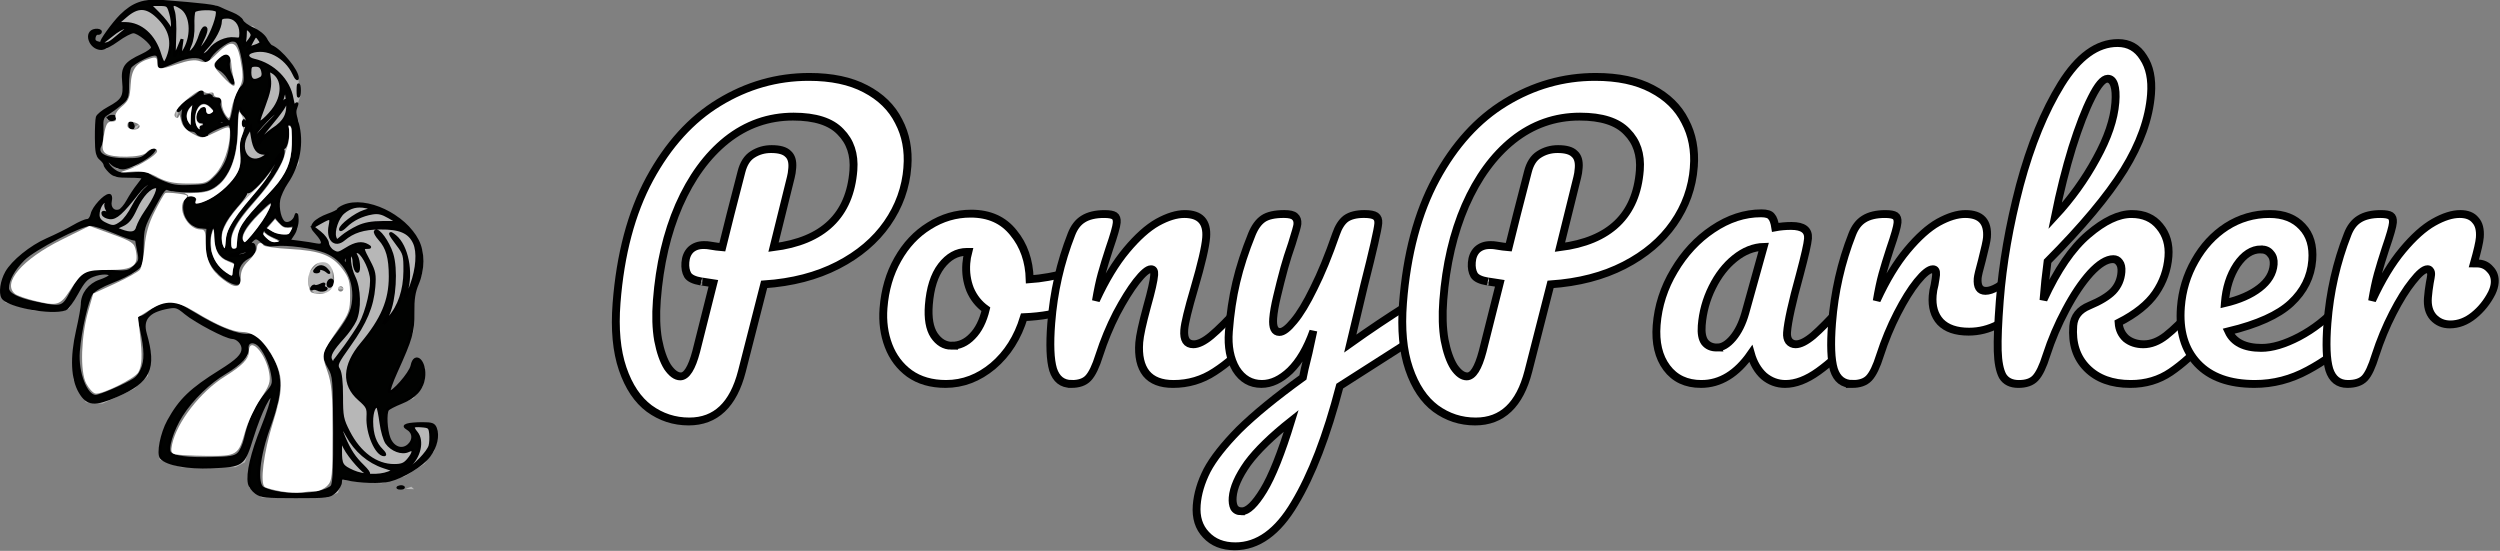 <?xml version="1.0" encoding="UTF-8" standalone="no"?>
<svg
   xmlns:dc="http://purl.org/dc/elements/1.1/"
   xmlns:cc="http://creativecommons.org/ns#"
   xmlns:rdf="http://www.w3.org/1999/02/22-rdf-syntax-ns#"
   xmlns:svg="http://www.w3.org/2000/svg"
   xmlns="http://www.w3.org/2000/svg"
   xmlns:sodipodi="http://sodipodi.sourceforge.net/DTD/sodipodi-0.dtd"
   xmlns:inkscape="http://www.inkscape.org/namespaces/inkscape"
   width="124.123mm"
   height="27.351mm"
   viewBox="0 0 124.123 27.351"
   version="1.1"
   id="svg8"
   inkscape:version="1.0.1 (1.0.1+r73)"
   sodipodi:docname="logo.svg">
  <rect x="0" y="0" width="124.123" height="27.351" fill="#808080" stroke="none"/>
  <defs
     id="defs2" />
  <sodipodi:namedview
     id="base"
     pagecolor="#ffffff"
     bordercolor="#666666"
     borderopacity="1.0"
     inkscape:pageopacity="0.0"
     inkscape:pageshadow="2"
     inkscape:zoom="5.6"
     inkscape:cx="63.512661"
     inkscape:cy="69.515687"
     inkscape:document-units="mm"
     inkscape:current-layer="layer1"
     inkscape:document-rotation="0"
     showgrid="false"
     inkscape:window-width="1920"
     inkscape:window-height="1030"
     inkscape:window-x="0"
     inkscape:window-y="0"
     inkscape:window-maximized="1"
     inkscape:showpageshadow="false"
     fit-margin-top="0"
     fit-margin-left="0"
     fit-margin-right="0"
     fit-margin-bottom="0" />
  <g
     inkscape:label="Layer 1"
     inkscape:groupmode="layer"
     id="layer1"
     transform="translate(-11.455,-55.116)">
    <g
       aria-label="PonyParker"
       id="text844-3-6"
       style="font-size:27.644px;line-height:120%;font-family:Pacifico;-inkscape-font-specification:Pacifico;letter-spacing:0px;word-spacing:0px;writing-mode:lr-tb;fill:#ffffff;fill-opacity:1;stroke:#000000;stroke-width:0.602;stroke-linecap:butt;stroke-linejoin:miter;stroke-miterlimit:4;stroke-dasharray:none;stroke-opacity:1"
       transform="matrix(0.648,0,-0.05,0.648,8.305,28.489)">
      <path
         d="m 78.544,53.896 q 0,2.35 -1.216,4.312 -1.216,1.963 -3.538,3.207 -2.322,1.244 -5.529,1.465 l -1.189,6.662 q -0.691,3.843 -3.76,3.843 -1.686,0 -3.124,-0.995 -1.41,-0.995 -2.267,-3.041 -0.857,-2.046 -0.857,-5.031 0,-5.612 1.797,-9.51 1.825,-3.925 4.865,-5.861 3.069,-1.963 6.745,-1.963 2.599,0 4.395,0.912 1.825,0.912 2.737,2.488 0.94,1.548 0.94,3.511 z m -9.786,6.137 q 5.667,-0.719 5.667,-5.888 0,-1.825 -1.216,-2.958 -1.189,-1.161 -3.704,-1.161 -2.847,0 -4.976,1.797 -2.101,1.797 -3.262,5.004 -1.133,3.179 -1.133,7.27 0,1.714 0.332,3.041 0.359,1.327 0.885,2.073 0.553,0.719 1.05,0.719 0.691,0 1.05,-1.907 l 0.912,-5.225 q -1.078,-0.166 -0.94,-0.138 -0.829,-0.138 -1.078,-0.498 -0.249,-0.387 -0.249,-0.968 0,-0.608 0.332,-0.968 0.359,-0.359 0.968,-0.359 0.276,0 0.415,0.028 0.663,0.111 1.023,0.138 0.359,-2.156 1.023,-5.778 0.166,-0.94 0.746,-1.327 0.608,-0.415 1.41,-0.415 0.912,0 1.299,0.359 0.415,0.332 0.415,1.078 0,0.442 -0.055,0.719 z"
         style="font-size:27.644px;fill:#ffffff;fill-opacity:1;stroke-width:0.602;stroke-miterlimit:4;stroke-dasharray:none"
         id="path856-3-9" />
      <path
         d="m 92.059,61.885 q 0.359,0 0.553,0.359 0.194,0.359 0.194,0.912 0,1.327 -0.802,1.576 -1.659,0.581 -3.649,0.663 -0.525,2.322 -2.073,3.732 -1.548,1.382 -3.511,1.382 -1.659,0 -2.847,-0.802 -1.161,-0.802 -1.769,-2.129 -0.608,-1.327 -0.608,-2.875 0,-2.101 0.802,-3.732 0.802,-1.659 2.212,-2.571 1.41,-0.94 3.124,-0.94 2.101,0 3.373,1.465 1.299,1.437 1.52,3.566 1.299,-0.083 3.096,-0.553 0.221,-0.055 0.387,-0.055 z m -9.067,5.695 q 0.885,0 1.52,-0.719 0.663,-0.719 0.885,-2.073 -0.857,-0.581 -1.327,-1.52 -0.442,-0.94 -0.442,-1.99 0,-0.442 0.083,-0.885 h -0.138 q -1.106,0 -1.852,1.078 -0.719,1.05 -0.719,2.986 0,1.52 0.581,2.322 0.608,0.802 1.41,0.802 z"
         style="font-size:27.644px;fill:#ffffff;fill-opacity:1;stroke-width:0.602;stroke-miterlimit:4;stroke-dasharray:none"
         id="path858-8-1" />
      <path
         d="m 92.396,70.51 q -1.05,0 -1.493,-1.106 -0.415,-1.106 -0.415,-3.538 0,-3.594 1.023,-6.828 0.249,-0.802 0.802,-1.161 0.581,-0.387 1.603,-0.387 0.553,0 0.774,0.138 0.221,0.138 0.221,0.525 0,0.442 -0.415,1.99 -0.276,1.106 -0.442,1.935 -0.166,0.829 -0.276,2.046 0.912,-2.377 2.046,-3.87 1.133,-1.493 2.212,-2.129 1.106,-0.636 2.018,-0.636 1.797,0 1.797,1.797 0,1.078 -0.608,3.898 -0.525,2.405 -0.525,3.179 0,1.106 0.802,1.106 0.553,0 1.299,-0.663 0.774,-0.691 2.046,-2.212 0.332,-0.387 0.746,-0.387 0.359,0 0.553,0.332 0.221,0.332 0.221,0.912 0,1.106 -0.525,1.714 -1.189,1.465 -2.571,2.405 -1.355,0.94 -3.096,0.94 -1.41,0 -2.129,-0.802 -0.719,-0.829 -0.719,-2.377 0,-0.774 0.387,-2.764 0.359,-1.742 0.359,-2.405 0,-0.442 -0.304,-0.442 -0.359,0 -1.023,0.94 -0.636,0.912 -1.327,2.433 -0.663,1.52 -1.078,3.207 -0.304,1.299 -0.719,1.769 -0.387,0.442 -1.244,0.442 z"
         style="font-size:27.644px;fill:#ffffff;fill-opacity:1;stroke-width:0.602;stroke-miterlimit:4;stroke-dasharray:none"
         id="path860-3-1" />
      <path
         d="m 118.301,64.262 q 0.359,0 0.553,0.359 0.221,0.332 0.221,0.857 0,0.636 -0.194,0.995 -0.194,0.359 -0.608,0.636 l -5.308,3.566 q -1.05,5.722 -2.764,8.984 -1.686,3.29 -4.312,3.29 -1.41,0 -2.294,-0.885 -0.885,-0.857 -0.885,-2.267 0,-1.299 0.581,-2.654 0.608,-1.355 2.212,-3.124 1.631,-1.742 4.589,-4.008 l 0.083,-0.636 q 0.194,-1.023 0.442,-2.93 -0.553,1.99 -1.548,3.041 -0.995,1.023 -2.101,1.023 -1.244,0 -2.046,-1.133 -0.774,-1.161 -0.774,-2.875 0,-2.073 0.276,-3.787 0.276,-1.742 0.912,-3.677 0.276,-0.829 0.774,-1.189 0.498,-0.359 1.576,-0.359 0.608,0 0.829,0.194 0.249,0.194 0.249,0.581 0,0.221 -0.304,1.493 -0.276,1.023 -0.442,1.852 -0.221,1.133 -0.387,2.184 -0.166,1.023 -0.166,1.686 0,1.05 0.581,1.05 0.415,0 1.023,-0.829 0.636,-0.829 1.327,-2.516 0.719,-1.686 1.382,-4.147 0.221,-0.829 0.663,-1.189 0.47,-0.359 1.382,-0.359 0.636,0 0.885,0.166 0.249,0.166 0.249,0.553 0,0.691 -0.719,4.755 l -0.719,4.451 q 2.129,-1.603 4.147,-2.93 0.359,-0.221 0.636,-0.221 z m -12.108,16.006 q 0.691,0 1.548,-1.603 0.857,-1.603 1.714,-5.335 -2.129,1.797 -3.096,3.262 -0.94,1.493 -0.94,2.599 0,0.47 0.166,0.774 0.194,0.304 0.608,0.304 z"
         style="font-size:27.644px;fill:#ffffff;fill-opacity:1;stroke-width:0.602;stroke-miterlimit:4;stroke-dasharray:none"
         id="path862-7-9" />
      <path
         d="m 138.8,53.896 q 0,2.35 -1.216,4.312 -1.216,1.963 -3.538,3.207 -2.322,1.244 -5.529,1.465 l -1.189,6.662 q -0.691,3.843 -3.76,3.843 -1.686,0 -3.124,-0.995 -1.41,-0.995 -2.267,-3.041 -0.857,-2.046 -0.857,-5.031 0,-5.612 1.797,-9.51 1.825,-3.925 4.865,-5.861 3.069,-1.963 6.745,-1.963 2.599,0 4.395,0.912 1.825,0.912 2.737,2.488 0.94,1.548 0.94,3.511 z m -9.786,6.137 q 5.667,-0.719 5.667,-5.888 0,-1.825 -1.216,-2.958 -1.189,-1.161 -3.704,-1.161 -2.847,0 -4.976,1.797 -2.101,1.797 -3.262,5.004 -1.133,3.179 -1.133,7.27 0,1.714 0.332,3.041 0.359,1.327 0.885,2.073 0.553,0.719 1.05,0.719 0.691,0 1.05,-1.907 l 0.912,-5.225 q -1.078,-0.166 -0.94,-0.138 -0.829,-0.138 -1.078,-0.498 -0.249,-0.387 -0.249,-0.968 0,-0.608 0.332,-0.968 0.359,-0.359 0.968,-0.359 0.276,0 0.415,0.028 0.663,0.111 1.023,0.138 0.359,-2.156 1.023,-5.778 0.166,-0.94 0.746,-1.327 0.608,-0.415 1.41,-0.415 0.912,0 1.299,0.359 0.415,0.332 0.415,1.078 0,0.442 -0.055,0.719 z"
         style="font-size:27.644px;fill:#ffffff;fill-opacity:1;stroke-width:0.602;stroke-miterlimit:4;stroke-dasharray:none"
         id="path864-9-08" />
      <path
         d="m 140.645,70.51 q -1.714,0 -2.737,-1.244 -1.023,-1.244 -1.023,-3.262 0,-2.212 1.023,-4.174 1.023,-1.99 2.709,-3.179 1.714,-1.216 3.621,-1.216 0.608,0 0.802,0.249 0.221,0.221 0.359,0.829 0.581,-0.111 1.216,-0.111 1.355,0 1.355,0.968 0,0.581 -0.415,2.764 -0.636,3.179 -0.636,4.423 0,0.415 0.194,0.663 0.221,0.249 0.553,0.249 0.525,0 1.272,-0.663 0.746,-0.691 2.018,-2.212 0.332,-0.387 0.746,-0.387 0.359,0 0.553,0.332 0.221,0.332 0.221,0.912 0,1.106 -0.525,1.714 -1.133,1.41 -2.405,2.377 -1.272,0.968 -2.46,0.968 -0.912,0 -1.686,-0.608 -0.746,-0.636 -1.133,-1.714 -1.438,2.322 -3.621,2.322 z m 0.995,-2.792 q 0.608,0 1.161,-0.719 0.553,-0.719 0.802,-1.907 l 1.023,-5.087 q -1.161,0.028 -2.156,0.885 -0.968,0.829 -1.548,2.212 -0.581,1.382 -0.581,2.93 0,0.857 0.332,1.272 0.359,0.415 0.968,0.415 z"
         style="font-size:27.644px;fill:#ffffff;fill-opacity:1;stroke-width:0.602;stroke-miterlimit:4;stroke-dasharray:none"
         id="path866-3-9" />
      <path
         d="m 152.22,70.51 q -1.05,0 -1.493,-1.106 -0.415,-1.106 -0.415,-3.538 0,-3.594 1.023,-6.828 0.249,-0.802 0.802,-1.161 0.581,-0.387 1.603,-0.387 0.553,0 0.774,0.138 0.221,0.138 0.221,0.525 0,0.442 -0.415,1.99 -0.276,1.106 -0.442,1.935 -0.166,0.829 -0.276,2.046 0.912,-2.377 2.046,-3.87 1.133,-1.493 2.212,-2.129 1.106,-0.636 2.018,-0.636 1.797,0 1.797,1.797 0,0.359 -0.249,1.742 -0.221,1.106 -0.221,1.382 0,0.968 0.691,0.968 0.774,0 1.99,-1.216 0.359,-0.359 0.746,-0.359 0.359,0 0.553,0.332 0.221,0.304 0.221,0.829 0,1.023 -0.553,1.603 -0.774,0.802 -1.825,1.382 -1.023,0.553 -2.184,0.553 -1.465,0 -2.239,-0.746 -0.746,-0.746 -0.746,-2.018 0,-0.415 0.083,-0.829 0.055,-0.553 0.055,-0.746 0,-0.442 -0.304,-0.442 -0.415,0 -1.106,0.94 -0.663,0.912 -1.327,2.433 -0.663,1.52 -1.078,3.207 -0.304,1.299 -0.719,1.769 -0.387,0.442 -1.244,0.442 z"
         style="font-size:27.644px;fill:#ffffff;fill-opacity:1;stroke-width:0.602;stroke-miterlimit:4;stroke-dasharray:none"
         id="path868-7-8" />
      <path
         d="m 178.816,64.207 q 0.359,0 0.553,0.332 0.221,0.332 0.221,0.912 0,1.106 -0.525,1.714 -1.244,1.52 -2.516,2.433 -1.272,0.912 -3.013,0.912 -2.129,0 -3.428,-1.216 -1.299,-1.216 -1.299,-3.234 0,-1.078 1.106,-1.548 1.216,-0.525 1.742,-1.106 0.525,-0.608 0.525,-1.465 0,-0.498 -0.221,-0.746 -0.194,-0.249 -0.498,-0.249 -0.746,0 -1.659,1.078 -0.885,1.078 -1.659,2.792 -0.774,1.686 -1.216,3.483 -0.304,1.299 -0.719,1.769 -0.387,0.442 -1.244,0.442 -0.857,0 -1.272,-0.608 -0.387,-0.636 -0.525,-1.935 -0.138,-1.299 -0.138,-3.815 0,-4.257 0.857,-8.874 0.885,-4.617 2.571,-7.74 1.714,-3.151 4.091,-3.151 1.272,0 2.046,1.106 0.802,1.078 0.802,2.82 0,2.792 -1.631,5.805 -1.631,2.986 -5.308,6.994 -0.083,1.437 -0.083,2.958 1.327,-3.456 3.041,-5.004 1.714,-1.576 3.207,-1.576 1.382,0 2.212,0.94 0.857,0.94 0.857,2.322 0,1.52 -0.774,2.792 -0.774,1.272 -2.654,2.267 0.111,0.746 0.663,1.216 0.581,0.442 1.382,0.442 0.857,0 1.659,-0.663 0.802,-0.663 2.101,-2.212 0.332,-0.387 0.746,-0.387 z m -8.846,-17.084 q -0.498,0 -1.106,1.437 -0.608,1.41 -1.189,3.843 -0.553,2.405 -0.912,5.252 1.714,-2.018 2.82,-4.395 1.133,-2.377 1.133,-4.312 0,-0.885 -0.194,-1.355 -0.194,-0.47 -0.553,-0.47 z"
         style="font-size:27.644px;fill:#ffffff;fill-opacity:1;stroke-width:0.602;stroke-miterlimit:4;stroke-dasharray:none"
         id="path870-8-80" />
      <path
         d="m 189.69,64.207 q 0.359,0 0.553,0.332 0.221,0.332 0.221,0.912 0,1.106 -0.525,1.714 -1.023,1.244 -2.903,2.294 -1.852,1.05 -3.981,1.05 -2.903,0 -4.506,-1.576 -1.603,-1.576 -1.603,-4.312 0,-1.907 0.802,-3.538 0.802,-1.659 2.212,-2.626 1.437,-0.968 3.234,-0.968 1.603,0 2.571,0.968 0.968,0.94 0.968,2.571 0,1.907 -1.382,3.29 -1.355,1.355 -4.617,2.156 0.691,1.272 2.626,1.272 1.244,0 2.82,-0.857 1.603,-0.885 2.764,-2.294 0.332,-0.387 0.746,-0.387 z m -6.966,-4.008 q -1.023,0 -1.742,1.189 -0.691,1.189 -0.691,2.875 v 0.055 q 1.631,-0.387 2.571,-1.161 0.94,-0.774 0.94,-1.797 0,-0.525 -0.304,-0.829 -0.276,-0.332 -0.774,-0.332 z"
         style="font-size:27.644px;fill:#ffffff;fill-opacity:1;stroke-width:0.602;stroke-miterlimit:4;stroke-dasharray:none"
         id="path872-7-3" />
      <path
         d="m 199.382,61.277 q 0.608,0 1.023,0.442 0.442,0.415 0.442,1.05 0,0.359 -0.166,0.774 -0.442,1.023 -1.244,1.714 -0.802,0.691 -1.769,0.691 -0.774,0 -1.327,-0.553 -0.525,-0.553 -0.525,-1.493 0,-0.525 0.055,-1.133 0.055,-0.442 0.055,-0.608 0,-0.221 -0.111,-0.332 -0.083,-0.111 -0.221,-0.111 -0.387,0 -1.05,0.94 -0.663,0.912 -1.327,2.433 -0.663,1.52 -1.078,3.207 -0.304,1.327 -0.691,1.769 -0.387,0.442 -1.272,0.442 -1.05,0 -1.493,-1.106 -0.415,-1.106 -0.415,-3.538 0,-3.594 1.023,-6.828 0.249,-0.802 0.802,-1.161 0.581,-0.387 1.603,-0.387 0.553,0 0.774,0.138 0.221,0.138 0.221,0.525 0,0.442 -0.415,1.99 -0.276,1.106 -0.442,1.935 -0.166,0.829 -0.276,2.046 0.912,-2.377 2.046,-3.87 1.133,-1.493 2.212,-2.129 1.078,-0.636 1.963,-0.636 0.802,0 1.216,0.47 0.442,0.442 0.442,1.327 0,0.525 -0.304,1.99 z"
         style="font-size:27.644px;fill:#ffffff;fill-opacity:1;stroke-width:0.602;stroke-miterlimit:4;stroke-dasharray:none"
         id="path874-4-7" />
    </g>
    <path
       style="fill:#ffffff;fill-opacity:0.432;stroke-width:0.14;stroke-miterlimit:4;stroke-dasharray:none"
       d="m 24.138,79.571 -0.316,-0.251 0.029,-0.632 0.029,-0.632 0.268,-0.756 0.268,-0.756 0.299,-0.767 0.299,-0.767 -0.04,-0.169 -0.04,-0.169 -0.296,0.53 -0.296,0.53 -0.363,1.167 -0.363,1.167 -0.234,0.123 -0.234,0.123 -1.35,0.002 -1.35,0.002 -0.534,-0.191 -0.534,-0.191 10e-4,-0.278 0.001,-0.278 0.154,-0.536 0.154,-0.536 0.322,-0.55 0.322,-0.55 0.506,-0.481 0.506,-0.481 0.731,-0.451 0.731,-0.451 0.366,-0.318 0.366,-0.318 v -0.232 -0.232 l -0.177,-0.164 -0.177,-0.164 -0.189,-0.002 -0.189,-0.002 -0.841,-0.424 -0.841,-0.424 -0.436,-0.364 -0.436,-0.364 -0.41,0.07 -0.41,0.07 -0.36,0.205 -0.36,0.205 -0.071,0.206 -0.071,0.206 0.188,0.693 0.188,0.693 -0.075,0.553 -0.075,0.553 -0.344,0.318 -0.344,0.318 -0.782,0.365 -0.782,0.365 -0.412,-0.032 -0.412,-0.032 -0.309,-0.565 -0.309,-0.565 v -0.702 -0.702 l 0.225,-1.056 0.225,-1.056 4.23e-4,-0.279 4.24e-4,-0.279 0.215,-0.327 0.215,-0.327 0.459,-0.142 0.459,-0.142 0.028,-0.104 0.028,-0.104 -0.242,-0.032 -0.242,-0.032 -0.4,0.155 -0.4,0.155 -0.393,0.723 -0.393,0.723 -0.184,0.065 -0.184,0.065 h -0.654 -0.654 l -0.741,-0.212 -0.741,-0.212 -0.114,-0.198 -0.114,-0.198 0.002,-0.241 0.002,-0.241 0.217,-0.442 0.217,-0.442 0.54,-0.496 0.54,-0.496 0.956,-0.442 0.956,-0.442 0.496,-0.26 0.496,-0.26 0.195,-0.402 0.195,-0.402 0.262,-0.17 0.262,-0.17 h 0.096 0.096 l -0.07,0.296 -0.07,0.296 0.186,0.143 0.186,0.143 0.297,-0.324 0.297,-0.324 0.336,-0.505 0.336,-0.505 0.039,-0.078 0.039,-0.078 h -0.721 -0.721 l -0.245,-0.241 -0.245,-0.241 v -0.107 -0.107 l -0.211,-0.177 -0.211,-0.177 -0.008,-0.854 -0.008,-0.854 0.058,-0.182 0.058,-0.182 0.489,-0.265 0.489,-0.265 0.146,-0.163 0.146,-0.163 -0.031,-0.702 -0.031,-0.702 0.372,-0.291 0.372,-0.291 0.366,-0.142 0.366,-0.142 v -0.134 -0.134 l -0.371,-0.333 -0.371,-0.333 -0.22,0.001 -0.22,10e-4 -0.562,0.414 -0.562,0.414 -0.236,0.001 -0.236,10e-4 -0.195,-0.2 -0.195,-0.2 0.037,-0.243 0.037,-0.243 0.253,-0.033 0.253,-0.033 v 0.111 0.111 l -0.138,-0.026 -0.138,-0.026 -0.039,0.234 -0.039,0.234 h 0.178 0.178 l 0.378,-0.546 0.378,-0.546 0.322,-0.297 0.322,-0.297 0.436,-0.206 0.436,-0.206 0.747,0.056 0.747,0.056 0.98,0.066 0.98,0.066 0.131,0.146 0.131,0.146 h 0.161 0.161 l 0.324,0.155 0.324,0.155 0.072,0.209 0.072,0.209 h 0.229 0.229 l 0.382,0.354 0.382,0.354 v 0.167 0.167 h 0.109 0.109 l 0.404,0.328 0.404,0.328 0.225,0.407 0.225,0.407 0.061,0.487 0.061,0.487 -0.162,0.432 -0.162,0.432 0.123,0.193 0.123,0.193 -0.002,1.041 -0.002,1.041 -0.265,0.468 -0.265,0.468 -0.217,0.284 -0.217,0.284 -0.011,0.496 -0.011,0.496 0.084,0.24 0.084,0.24 0.295,-0.032 0.295,-0.032 0.078,-0.26 0.078,-0.26 0.011,0.416 0.011,0.416 -0.215,0.326 -0.215,0.326 0.524,0.06 0.524,0.06 0.309,0.069 0.309,0.069 v -0.16 -0.16 l -0.276,-0.304 -0.276,-0.304 0.164,-0.216 0.164,-0.216 0.506,-0.179 0.506,-0.179 v -0.073 -0.073 l 0.286,-0.121 0.286,-0.121 0.473,7.9e-5 0.473,8.1e-5 0.687,0.301 0.687,0.301 0.39,0.361 0.39,0.361 0.245,0.482 0.245,0.482 v 0.557 0.557 l -0.232,0.615 -0.232,0.615 0.005,0.156 0.005,0.156 0.009,0.676 0.009,0.676 -0.218,0.572 -0.218,0.572 -0.417,0.919 -0.417,0.919 0.077,0.07 0.077,0.07 0.491,-0.5 0.491,-0.5 0.073,-0.358 0.073,-0.358 h 0.152 0.152 l 0.129,0.223 0.129,0.223 -0.054,0.444 -0.054,0.444 -0.237,0.308 -0.237,0.308 -0.594,0.235 -0.594,0.235 -0.083,0.117 -0.083,0.117 -0.002,0.44 -0.002,0.44 0.181,0.419 0.181,0.419 0.273,0.063 0.273,0.063 0.22,-0.185 0.22,-0.185 v -0.238 -0.238 l -0.23,-0.149 -0.23,-0.149 0.183,-0.065 0.183,-0.065 h 0.556 0.556 l 0.109,0.265 0.109,0.265 -0.098,0.403 -0.098,0.403 -0.246,0.32 -0.246,0.32 -0.477,0.304 -0.477,0.304 -0.589,0.178 -0.589,0.178 -0.754,-0.061 -0.754,-0.061 -0.218,-0.03 -0.218,-0.03 -0.104,0.327 -0.104,0.327 -0.274,0.115 -0.274,0.115 h -1.619 -1.619 l -0.316,-0.251 z m 3.093,0.031 0.528,-0.116 0.171,-0.178 0.171,-0.178 -0.013,-2.646 -0.013,-2.646 -0.242,-0.415 -0.242,-0.415 v -0.224 -0.224 l 0.392,-0.506 0.392,-0.506 0.307,-0.464 0.307,-0.464 0.044,-0.641 0.044,-0.641 -0.228,-0.477 -0.228,-0.477 0.06,-0.214 0.06,-0.214 h -0.138 -0.138 l 0.066,0.159 0.066,0.159 -0.42,-0.308 -0.42,-0.308 -0.67,-0.178 -0.67,-0.178 h -0.871 -0.871 l -0.236,-0.203 -0.236,-0.203 -0.163,0.125 -0.163,0.125 v 0.098 0.098 l 0.112,-0.064 0.112,-0.064 v 0.271 0.271 l -0.336,0.177 -0.336,0.177 -0.11,0.29 -0.11,0.29 0.105,0.256 0.105,0.256 h -0.196 -0.196 l -0.408,-0.256 -0.408,-0.256 -0.245,-0.468 -0.245,-0.468 0.029,-0.654 0.029,-0.654 -0.347,-0.032 -0.347,-0.032 -0.19,-0.194 -0.19,-0.194 -0.061,-0.423 -0.061,-0.423 0.135,-0.151 0.135,-0.151 0.153,0.054 0.153,0.054 -0.057,0.137 -0.057,0.137 0.116,0.067 0.116,0.067 0.451,-0.213 0.451,-0.213 0.392,-0.319 0.392,-0.319 0.256,-0.383 0.256,-0.383 0.027,-0.833 0.027,-0.833 0.022,-0.312 0.022,-0.312 -0.081,-0.393 -0.081,-0.393 -0.107,0.061 -0.107,0.061 v 0.92 0.92 l -0.225,0.673 -0.225,0.673 -0.235,0.277 -0.235,0.277 -0.322,0.154 -0.322,0.154 h -0.8 -0.8 l -0.219,-0.108 -0.219,-0.108 -0.117,0.29 -0.117,0.29 -0.414,0.729 -0.414,0.729 -0.011,0.91 -0.011,0.91 -0.19,0.194 -0.19,0.194 -0.475,0.211 -0.475,0.211 -0.485,0.187 -0.485,0.187 -0.203,0.268 -0.203,0.268 -0.203,1.041 -0.203,1.041 -0.047,0.593 -0.047,0.593 0.188,0.604 0.189,0.604 0.176,0.182 0.176,0.182 h 0.154 0.154 l 0.731,-0.307 0.731,-0.307 0.32,-0.211 0.32,-0.211 0.142,-0.468 0.142,-0.468 -0.134,-0.706 -0.134,-0.706 -0.062,-0.312 -0.062,-0.312 0.086,0.076 0.086,0.076 0.426,-0.357 0.426,-0.357 0.38,-0.066 0.38,-0.066 1.06,0.635 1.06,0.635 0.608,0.211 0.608,0.211 0.338,-0.03 0.338,-0.03 0.484,0.652 0.484,0.652 0.129,0.441 0.129,0.441 -0.063,0.676 -0.063,0.676 -0.415,1.093 -0.415,1.093 -0.056,0.9 -0.056,0.9 0.233,0.115 0.233,0.115 0.429,0.093 0.429,0.093 0.541,0.011 0.541,0.011 z m -0.282,-10.034 -0.127,-0.126 -0.023,-0.196 -0.023,-0.196 0.013,-0.208 0.013,-0.208 0.253,-0.26 0.253,-0.26 h 0.169 0.169 l 0.158,0.139 0.158,0.139 0.01,0.494 0.01,0.494 -0.168,0.148 -0.168,0.148 -0.285,0.009 -0.285,0.009 -0.127,-0.126 z m 1.273,-0.172 0.059,-0.088 0.105,0.06 0.105,0.06 v 0.029 0.029 h -0.164 -0.164 z m -5.428,8.485 0.434,-0.066 0.202,-0.308 0.202,-0.308 0.078,-0.482 0.078,-0.482 0.308,-0.629 0.308,-0.629 0.346,-0.364 0.346,-0.364 -0.094,-0.465 -0.094,-0.465 -0.124,-0.3 -0.124,-0.3 -0.234,-0.304 -0.234,-0.304 -0.241,0.032 -0.241,0.032 0.038,0.296 0.038,0.296 -0.263,0.262 -0.263,0.262 -0.562,0.336 -0.562,0.336 -0.523,0.472 -0.523,0.472 -0.405,0.564 -0.405,0.564 -0.225,0.592 -0.225,0.592 v 0.205 0.205 l 0.131,0.075 0.131,0.075 0.347,0.077 0.347,0.077 0.787,0.01 0.787,0.01 0.434,-0.066 z m -8.182,-7.609 0.125,-0.076 0.32,-0.608 0.32,-0.608 0.286,-0.21 0.286,-0.21 0.948,0.053 0.948,0.053 0.303,-0.28 0.303,-0.28 -0.12,-0.542 -0.12,-0.542 h -0.104 -0.104 l -0.872,-0.364 -0.872,-0.364 h -0.278 -0.278 l -0.551,0.276 -0.551,0.276 -0.731,0.334 -0.731,0.334 -0.487,0.489 -0.487,0.489 -0.16,0.355 -0.16,0.355 v 0.239 0.238 l 0.236,0.136 0.236,0.136 0.804,0.195 0.804,0.195 0.281,0.004 0.281,0.004 0.125,-0.076 z m 8.513,-1.751 0.066,-0.322 -0.394,-0.174 -0.394,-0.174 -0.154,-0.34 -0.154,-0.34 0.058,-0.414 0.058,-0.414 -0.151,0.136 -0.151,0.136 0.01,0.664 0.01,0.664 0.193,0.272 0.193,0.272 0.354,0.199 0.354,0.199 0.017,-0.022 0.017,-0.022 0.066,-0.322 z m 0.655,-0.843 0.154,-0.176 -0.225,0.084 -0.225,0.084 -0.337,0.081 -0.337,0.081 0.408,0.011 0.408,0.011 z m -0.641,-1.635 0.372,-0.532 0.638,-0.729 0.638,-0.729 0.334,-0.639 0.334,-0.639 -0.002,-0.089 -0.002,-0.089 -0.34,0.572 -0.34,0.572 -0.356,0.416 -0.356,0.416 -0.567,0.549 -0.567,0.549 -0.253,0.43 -0.253,0.43 v 0.379 0.379 l 0.141,0.131 0.141,0.131 0.035,-0.489 0.035,-0.489 z m 0.15,1.108 -0.015,-0.39 0.211,-0.407 0.211,-0.407 0.829,-0.821 0.829,-0.821 0.33,-0.646 0.33,-0.646 9e-5,-0.859 9e-5,-0.859 -0.141,1e-4 -0.141,1.1e-4 -0.01,0.546 -0.01,0.546 -0.194,0.52 -0.194,0.52 -0.222,0.35 -0.222,0.35 -0.756,0.878 -0.756,0.878 -0.253,0.436 -0.253,0.436 v 0.392 0.392 h 0.219 0.219 l -0.015,-0.39 z m 0.899,-0.538 0.479,-0.61 0.175,-0.386 0.174,-0.386 -0.046,-0.042 -0.046,-0.042 -0.58,0.528 -0.58,0.528 -0.174,0.311 -0.174,0.311 0.07,0.203 0.07,0.203 0.077,-0.003 0.077,-0.003 0.479,-0.61 z m 1.208,0.512 0.225,-0.089 -0.228,-0.007 -0.228,-0.007 -0.25,-0.162 -0.25,-0.162 v -0.114 -0.114 l 0.206,0.172 0.206,0.172 h 0.401 0.401 l 0.068,-0.165 0.068,-0.165 v -0.092 -0.092 l -0.174,0.062 -0.174,0.062 -0.267,-0.232 -0.267,-0.232 -0.116,0.066 -0.116,0.066 -0.229,0.297 -0.229,0.297 0.231,0.272 0.231,0.272 0.132,-0.007 0.132,-0.007 0.225,-0.089 z m -3.311,-3.072 0.356,-0.31 0.222,-0.468 0.222,-0.468 0.063,-0.755 0.063,-0.755 -0.157,0.002 -0.157,0.002 -0.478,0.201 -0.478,0.201 v 0.098 0.098 l -0.197,-0.015 -0.197,-0.015 -0.151,-0.104 -0.151,-0.104 -0.284,-0.242 -0.284,-0.242 0.063,-0.359 0.063,-0.359 -0.114,0.065 -0.114,0.065 -0.098,0.224 -0.098,0.224 -0.007,-0.171 -0.007,-0.171 0.326,-0.297 0.326,-0.297 0.349,-0.242 0.349,-0.242 v 0.164 0.164 h 0.09 0.09 l 0.135,-0.125 0.135,-0.125 v 0.177 0.177 h 0.233 0.233 l -0.072,0.21 -0.072,0.21 0.242,0.363 0.242,0.363 h 0.09 0.09 l 0.075,-0.338 0.075,-0.338 0.063,-0.402 0.063,-0.402 0.226,-0.209 0.226,-0.209 -0.059,-0.637 -0.059,-0.637 -0.152,-0.416 -0.152,-0.416 -0.258,-0.034 -0.258,-0.034 -0.428,0.398 -0.428,0.398 -0.047,0.135 -0.047,0.135 -0.397,-0.154 -0.397,-0.154 -0.669,0.259 -0.669,0.259 -0.141,0.057 -0.141,0.057 -0.002,-0.245 -0.002,-0.245 -0.096,-0.139 -0.096,-0.139 -0.47,0.222 -0.47,0.222 -0.22,0.204 -0.22,0.204 -0.003,0.703 -0.003,0.703 -0.137,0.16 -0.137,0.16 -0.394,0.249 -0.394,0.249 -0.056,0.042 -0.056,0.042 -0.066,0.694 -0.066,0.694 -0.085,0.178 -0.085,0.178 0.376,0.212 0.376,0.212 0.708,3.97e-4 0.708,3.7e-4 0.288,-0.266 0.288,-0.267 0.051,0.047 0.051,0.047 -0.508,0.385 -0.508,0.385 -0.438,0.054 -0.438,0.054 -0.241,-0.239 -0.241,-0.239 v 0.16 0.16 l 0.237,0.198 0.237,0.198 0.747,-0.012 0.747,-0.012 0.059,0.084 0.059,0.084 0.616,0.271 0.616,0.271 0.81,-0.032 0.81,-0.032 z m -4.168,-2.73 0.002,-0.182 0.098,0.143 0.098,0.143 0.142,-0.082 0.142,-0.082 -0.08,0.12 -0.08,0.12 h -0.162 -0.162 z m -1.127,-0.316 v -0.082 l 0.227,-0.016 0.227,-0.016 -0.065,0.098 -0.065,0.098 h -0.162 -0.162 z m 6.034,-2.002 -0.197,-0.308 -0.219,-0.108 -0.219,-0.108 v -0.1 -0.1 l 0.225,-0.208 0.225,-0.208 h 0.125 0.125 l -0.056,0.338 -0.056,0.338 0.157,0.354 0.157,0.354 -0.035,0.033 -0.035,0.033 z m -1.366,2.5 -0.07,-0.104 0.147,-0.003 0.147,-0.003 -0.197,-0.106 -0.197,-0.106 v -0.194 -0.194 l 0.068,-0.165 0.068,-0.165 h 0.1 0.1 v 0.15 0.15 l 0.117,0.067 0.117,0.067 0.168,-0.129 0.168,-0.129 -0.236,-0.233 -0.237,-0.233 -0.203,0.049 -0.203,0.049 -0.126,0.256 -0.126,0.256 v 0.21 0.21 l 0.116,0.201 0.116,0.201 h 0.115 0.115 z m -0.446,-0.494 0.004,-0.494 0.1,-0.208 0.1,-0.208 -0.244,0.198 -0.244,0.198 v 0.379 0.379 l 0.135,0.125 0.135,0.125 h 0.006 0.006 l 0.004,-0.494 z m 1.627,0.24 v -0.046 l -0.105,-0.06 -0.105,-0.06 -0.071,0.106 -0.071,0.106 h 0.175 0.175 z m 8.64,18.084 0.148,-0.055 0.068,0.063 0.068,0.063 -0.216,-0.008 -0.216,-0.008 0.148,-0.055 z m 0.45,0 0.148,-0.055 0.068,0.063 0.068,0.063 -0.216,-0.008 -0.216,-0.008 0.148,-0.055 z"
       id="path917-9-06" />
    <g
       id="g847-0-92"
       style="stroke-width:0.343;stroke-miterlimit:4;stroke-dasharray:none"
       transform="matrix(0.425,0,0,0.393,6.629,34.721)">
      <path
         style="fill:#010201;fill-opacity:1;stroke:#000000;stroke-width:0.343;stroke-miterlimit:4;stroke-dasharray:none;stroke-opacity:1"
         d="m 41.274,114.134 c -0.366,-0.288 -0.721,-0.814 -0.789,-1.169 -0.238,-1.244 0.317,-3.821 1.519,-7.049 0.666,-1.791 1.172,-3.503 1.124,-3.806 -0.146,-0.914 -1.386,1.782 -2.334,5.069 -1.007,3.495 -1.069,3.543 -4.777,3.715 -2.737,0.127 -5.141,-0.349 -5.805,-1.148 -0.432,-0.521 0.032,-3.091 0.847,-4.689 1.353,-2.651 2.621,-3.969 6.047,-6.28 1.997,-1.348 2.625,-2.019 2.637,-2.82 0.01,-0.681 -0.64,-1.406 -1.267,-1.412 -0.685,-0.006 -4.28,-2.051 -5.427,-3.087 -0.906,-0.818 -1.137,-0.905 -1.981,-0.747 -2.386,0.448 -3.23,1.487 -2.731,3.364 1.167,4.387 0.469,6.011 -3.352,7.801 -2.598,1.217 -3.399,1.136 -4.26,-0.43 -0.922,-1.677 -1.031,-4.393 -0.312,-7.799 0.304,-1.442 0.554,-2.93 0.554,-3.307 7.93e-4,-1.306 0.837,-2.497 2.068,-2.948 0.628,-0.23 1.164,-0.529 1.191,-0.665 0.082,-0.42 -1.041,-0.429 -2.029,-0.016 -0.756,0.316 -1.122,0.754 -1.866,2.23 -0.509,1.011 -1.12,1.912 -1.357,2.003 -1.627,0.624 -6.718,-0.395 -7.288,-1.459 -0.33,-0.618 -0.13,-2.08 0.434,-3.172 0.719,-1.391 2.867,-3.274 4.745,-4.16 1.019,-0.481 2.398,-1.222 3.066,-1.647 0.668,-0.425 1.397,-0.773 1.621,-0.773 0.242,0 0.472,-0.328 0.569,-0.811 0.163,-0.813 1.471,-2.364 1.994,-2.364 0.164,0 0.217,0.305 0.13,0.742 -0.171,0.855 0.376,1.478 1.065,1.214 0.243,-0.093 0.688,-0.661 0.99,-1.261 0.301,-0.601 0.832,-1.471 1.179,-1.934 0.347,-0.463 0.631,-0.91 0.631,-0.992 0,-0.082 -0.753,-0.15 -1.674,-0.15 -1.407,0 -1.765,-0.097 -2.249,-0.612 -0.316,-0.337 -0.575,-0.735 -0.575,-0.885 0,-0.15 -0.222,-0.474 -0.494,-0.72 -0.403,-0.365 -0.497,-0.847 -0.509,-2.621 -0.008,-1.195 0.043,-2.381 0.115,-2.635 0.072,-0.254 0.66,-0.773 1.308,-1.152 1.694,-0.993 1.935,-1.444 1.766,-3.31 -0.167,-1.838 0.187,-2.386 2.185,-3.384 0.653,-0.326 1.187,-0.749 1.187,-0.94 0,-0.544 -1.628,-1.998 -2.233,-1.994 -0.3,0.002 -1.14,0.477 -1.868,1.056 -0.728,0.579 -1.572,1.054 -1.877,1.056 -1.317,0.007 -1.967,-2.151 -0.702,-2.331 0.327,-0.046 0.595,0.043 0.595,0.198 0,0.156 -0.146,0.253 -0.324,0.217 -0.178,-0.036 -0.364,0.191 -0.412,0.505 -0.07,0.454 0.083,0.608 0.747,0.754 0.711,0.156 0.978,0.052 1.801,-0.703 0.531,-0.487 1.079,-0.976 1.218,-1.085 0.138,-0.11 0.05,-0.199 -0.198,-0.199 -0.247,0 -0.91,0.417 -1.474,0.926 -0.564,0.509 -1.097,0.926 -1.186,0.926 -0.261,0 1.36,-2.439 2.248,-3.384 1.431,-1.522 2.672,-1.985 4.832,-1.802 4.706,0.4 6.146,0.587 6.639,0.859 0.291,0.161 0.965,0.479 1.499,0.707 0.533,0.228 1.043,0.629 1.132,0.892 0.089,0.263 0.665,0.716 1.279,1.007 0.661,0.313 1.278,0.853 1.514,1.323 0.219,0.437 0.499,0.837 0.622,0.89 1.111,0.48 3.102,3.11 3.073,4.06 -0.006,0.188 -0.191,-0.075 -0.411,-0.583 -0.956,-2.204 -3.191,-3.439 -4.981,-2.752 -0.661,0.254 -0.488,0.823 0.309,1.019 2.276,0.56 4.083,2.531 4.455,4.861 0.132,0.825 0.254,1.047 0.435,0.794 0.177,-0.247 0.196,-0.194 0.064,0.177 -0.233,0.654 -0.225,0.8 0.116,2.117 0.639,2.462 0.167,5.317 -1.247,7.546 -0.417,0.658 -0.83,1.638 -0.918,2.179 -0.178,1.095 0.154,2.568 0.647,2.872 0.471,0.291 1.221,-0.202 1.354,-0.888 0.066,-0.342 0.13,-0.146 0.15,0.462 0.021,0.63 -0.169,1.393 -0.469,1.884 l -0.504,0.826 1.232,0.168 c 0.678,0.092 1.56,0.241 1.96,0.329 0.942,0.209 0.973,-0.361 0.078,-1.425 -0.588,-0.699 -0.613,-0.824 -0.265,-1.321 0.212,-0.302 0.921,-0.754 1.576,-1.004 0.655,-0.25 1.191,-0.539 1.191,-0.641 0,-0.102 0.303,-0.324 0.674,-0.493 2.551,-1.162 7.061,1.137 8.583,4.375 0.699,1.487 0.694,3.631 -0.013,5.435 -0.411,1.047 -0.54,1.949 -0.52,3.641 0.028,2.42 -0.196,3.27 -1.968,7.496 -0.539,1.285 -0.899,2.416 -0.799,2.514 0.33,0.323 2.485,-2.331 2.663,-3.278 0.353,-1.882 1.611,-0.463 1.352,1.525 -0.187,1.429 -1.036,2.44 -2.622,3.119 -0.768,0.329 -1.484,0.732 -1.591,0.896 -0.3,0.46 -0.2,2.574 0.171,3.605 0.434,1.205 1.485,1.638 2.264,0.933 0.69,-0.624 0.688,-1.592 -0.004,-2.076 -0.474,-0.332 -0.488,-0.399 -0.111,-0.544 0.237,-0.091 1.02,-0.165 1.74,-0.165 1.114,0 1.343,0.088 1.528,0.591 0.351,0.949 0.049,2.37 -0.747,3.51 -0.822,1.178 -3.033,2.643 -4.644,3.077 -1.024,0.276 -3.489,0.187 -4.965,-0.18 -0.625,-0.155 -0.728,-0.1 -0.728,0.391 0,0.315 -0.292,0.864 -0.649,1.221 -0.631,0.631 -0.759,0.649 -4.595,0.649 -3.53,0 -4.015,-0.055 -4.61,-0.523 z m 7.196,-0.028 c 0.735,-0.158 1.487,-0.502 1.672,-0.766 0.252,-0.359 0.328,-2.156 0.305,-7.188 -0.029,-6.336 -0.062,-6.767 -0.601,-7.763 -0.777,-1.437 -0.722,-1.983 0.351,-3.481 1.938,-2.704 2.355,-3.579 2.471,-5.178 0.195,-2.699 -1.12,-5.112 -3.294,-6.044 -1.366,-0.586 -4.465,-1.045 -5.84,-0.866 -0.784,0.102 -1.138,0.005 -1.613,-0.442 -0.488,-0.46 -0.684,-0.51 -0.992,-0.254 -0.431,0.357 -0.532,0.906 -0.12,0.651 0.151,-0.093 0.265,0.134 0.265,0.526 0,0.488 -0.231,0.821 -0.79,1.14 -0.951,0.543 -1.409,1.657 -1.059,2.577 0.647,1.702 -2.281,-0.008 -3.175,-1.854 -0.455,-0.939 -0.562,-1.562 -0.491,-2.854 l 0.09,-1.652 -0.875,-0.084 c -1.108,-0.106 -1.949,-1.336 -1.843,-2.694 0.057,-0.731 0.197,-0.944 0.666,-1.01 0.432,-0.061 0.553,0.021 0.445,0.304 -0.505,1.316 2.243,0.177 3.894,-1.614 1.446,-1.568 1.872,-2.673 1.657,-4.294 -0.123,-0.925 -0.048,-1.614 0.257,-2.377 0.534,-1.335 0.543,-1.971 0.033,-2.48 -0.218,-0.218 -0.397,-0.531 -0.397,-0.696 0,-0.165 -0.119,-0.226 -0.265,-0.136 -0.146,0.09 -0.265,1.144 -0.265,2.341 0,3.679 -0.945,6.376 -2.633,7.514 -0.72,0.485 -1.249,0.596 -2.847,0.596 -1.079,0 -2.178,-0.116 -2.442,-0.257 -0.419,-0.224 -0.641,0.069 -1.755,2.315 -1.22,2.46 -1.277,2.675 -1.312,4.943 -0.037,2.369 -0.038,2.372 -0.939,3.066 -0.496,0.382 -1.708,1.026 -2.693,1.431 -1.063,0.437 -1.99,1.019 -2.281,1.432 -0.529,0.751 -1.36,4.707 -1.546,7.365 -0.186,2.654 0.882,5.634 2.02,5.634 0.52,-2.6e-4 3.522,-1.404 4.515,-2.111 0.464,-0.33 0.853,-0.961 1.069,-1.735 0.328,-1.172 0.21,-2.635 -0.461,-5.679 -0.08,-0.364 -0.052,-0.574 0.063,-0.468 0.115,0.107 0.66,-0.214 1.212,-0.713 0.552,-0.498 1.409,-0.982 1.904,-1.075 0.792,-0.149 1.194,0.023 3.323,1.421 2.69,1.767 5.007,2.75 6.201,2.632 0.69,-0.068 0.915,0.104 1.805,1.378 2.166,3.1 2.3,5.262 0.63,10.186 -1.269,3.744 -1.594,7.304 -0.709,7.778 1.447,0.774 4.197,1.004 6.388,0.534 z m 10e-4,-25.65 c -0.198,-0.122 -0.474,-0.153 -0.612,-0.067 -0.142,0.088 -0.165,0.015 -0.052,-0.167 0.11,-0.178 0.263,-0.26 0.34,-0.182 0.077,0.077 0.377,0.014 0.667,-0.141 0.335,-0.179 0.466,-0.184 0.36,-0.013 -0.091,0.148 -0.022,0.316 0.153,0.375 0.213,0.071 0.184,0.158 -0.088,0.263 -0.224,0.086 -0.57,0.056 -0.768,-0.066 z m 1.253,-0.44 c -0.081,-0.132 -0.052,-0.395 0.066,-0.586 0.118,-0.19 0.281,-0.239 0.362,-0.107 0.081,0.132 0.052,0.395 -0.066,0.586 -0.118,0.19 -0.281,0.239 -0.362,0.107 z m -1.469,-2.11 c 0.401,-0.483 0.889,-0.442 1.307,0.11 0.298,0.394 0.295,0.414 -0.021,0.132 -0.413,-0.368 -1.167,-0.456 -0.954,-0.11 0.075,0.121 -0.035,0.22 -0.245,0.22 -0.288,0 -0.309,-0.087 -0.088,-0.353 z m -8.482,-18.499 c 0.013,-0.308 0.075,-0.371 0.16,-0.16 0.076,0.191 0.067,0.419 -0.021,0.507 -0.088,0.088 -0.15,-0.068 -0.139,-0.347 z m 16.449,44.958 c -0.182,-0.073 -0.48,-0.073 -0.661,0 -0.182,0.073 -0.033,0.133 0.331,0.133 0.364,0 0.513,-0.06 0.331,-0.133 z m 2.488,-0.919 c 1.104,-0.668 2.684,-2.437 2.883,-3.228 0.087,-0.347 0.12,-1.035 0.073,-1.528 -0.079,-0.827 -0.163,-0.903 -1.078,-0.979 -1.076,-0.089 -1.185,0.07 -0.587,0.86 0.772,1.021 0.344,3.092 -0.864,4.185 -0.282,0.255 -0.979,0.706 -1.548,1.001 -0.618,0.32 -0.769,0.467 -0.374,0.365 0.364,-0.095 1.037,-0.399 1.496,-0.677 z m -1.974,0.183 0.712,-0.298 -1.248,-0.443 c -1.774,-0.63 -3.314,-2.059 -4.26,-3.951 -0.847,-1.695 -1.107,-1.559 -0.407,0.214 0.66,1.669 1.2,2.554 2.198,3.604 0.519,0.546 0.809,0.992 0.646,0.992 -0.443,0 -2.183,-2.096 -2.746,-3.307 l -0.492,-1.058 -0.002,1.455 c -0.002,1.751 0.118,1.968 1.457,2.619 1.151,0.56 3.031,0.639 4.14,0.174 z m 2.311,-1.638 c 0.745,-0.947 0.742,-1.542 -0.005,-1.142 -0.724,0.388 -1.905,-0.084 -2.506,-1.001 -0.241,-0.368 -0.544,-1.506 -0.672,-2.529 -0.128,-1.022 -0.296,-1.921 -0.372,-1.998 -0.361,-0.361 -0.728,0.591 -0.715,1.859 0.017,1.622 0.385,2.743 1.178,3.59 0.307,0.327 0.436,0.595 0.288,0.595 -0.907,0 -2.003,-2.762 -1.902,-4.793 0.056,-1.119 -0.03,-1.307 -1.023,-2.251 -1.913,-1.819 -1.811,-4.263 0.29,-6.979 2.414,-3.12 3.342,-5.49 3.34,-8.524 -0.002,-2.362 -0.338,-3.644 -1.232,-4.708 -0.376,-0.447 -0.599,-0.897 -0.495,-1 0.335,-0.332 1.463,1.357 1.903,2.849 0.561,1.902 0.339,5.834 -0.43,7.628 l -0.533,1.243 0.661,-0.794 c 1.172,-1.408 1.818,-3.473 1.834,-5.865 0.013,-2.022 -0.041,-2.24 -0.846,-3.381 -0.997,-1.415 -1.094,-1.759 -0.293,-1.047 1.369,1.218 1.985,4.548 1.29,6.97 -0.384,1.338 0.138,0.624 0.638,-0.874 0.675,-2.021 0.809,-4.111 0.335,-5.244 -0.577,-1.381 -1.71,-1.909 -4.043,-1.883 -1.922,0.022 -3.131,0.433 -4.236,1.441 -1.043,0.951 -1.905,-0.024 -1.576,-1.781 0.197,-1.051 0.063,-1.093 -1.147,-0.355 l -0.895,0.546 0.843,0.71 c 0.464,0.391 0.863,0.993 0.888,1.338 0.024,0.345 0.308,0.801 0.631,1.012 0.534,0.35 0.677,0.323 1.59,-0.297 1.055,-0.717 1.807,-0.844 2.468,-0.417 0.339,0.219 0.33,0.257 -0.066,0.261 -0.602,0.005 -0.591,0.087 0.233,1.772 0.605,1.237 0.679,1.657 0.562,3.201 -0.186,2.463 -0.979,4.503 -2.864,7.361 -1.486,2.253 -1.584,2.492 -1.26,3.06 0.231,0.405 0.352,1.571 0.352,3.395 0,2.555 0.066,2.916 0.816,4.5 1.271,2.682 3.216,4.231 5.312,4.231 0.883,0 1.221,-0.142 1.658,-0.697 z m -19.858,-0.727 c 0.306,-0.277 0.67,-1.128 0.846,-1.978 0.481,-2.334 1.256,-4.16 2.351,-5.545 0.969,-1.226 0.999,-1.325 0.795,-2.615 -0.227,-1.437 -1.019,-3.21 -1.677,-3.756 -0.657,-0.545 -1.367,-0.254 -1.277,0.522 0.105,0.898 -0.729,1.904 -2.537,3.061 -1.924,1.231 -3.909,3.316 -5.14,5.399 -1.108,1.877 -1.792,4.329 -1.334,4.787 0.518,0.518 2.022,0.731 4.744,0.671 2.186,-0.048 2.792,-0.15 3.229,-0.546 z m 12.423,-13.458 c 0.711,-1.055 1.544,-2.411 1.85,-3.012 0.797,-1.566 1.462,-4.715 1.26,-5.974 -0.222,-1.39 -1.122,-3.118 -1.624,-3.118 -0.314,0 -0.342,0.11 -0.127,0.512 0.364,0.68 0.373,2.432 0.009,1.869 -0.141,-0.218 -0.258,-0.717 -0.261,-1.109 -0.002,-0.392 -0.123,-0.786 -0.269,-0.876 -0.464,-0.287 -0.29,1.606 0.259,2.815 0.645,1.421 0.705,4.071 0.124,5.461 -0.226,0.541 -0.862,1.519 -1.413,2.174 -1.275,1.516 -1.655,2.237 -1.455,2.759 0.088,0.229 0.203,0.416 0.256,0.416 0.053,0 0.678,-0.863 1.389,-1.918 z M 19.693,88.838 c 1.255,-2.575 1.702,-2.845 4.428,-2.679 2.157,0.131 2.253,0.112 2.95,-0.585 0.659,-0.659 0.701,-0.819 0.494,-1.892 -0.124,-0.644 -0.231,-1.261 -0.238,-1.37 -0.006,-0.109 -0.145,-0.198 -0.309,-0.198 -0.164,0 -1.22,-0.417 -2.348,-0.926 -1.128,-0.509 -2.354,-0.926 -2.723,-0.926 -1.159,0 -6.622,3.054 -7.854,4.39 -1.182,1.282 -1.858,2.607 -1.858,3.641 0,0.757 1.172,1.408 3.44,1.911 2.922,0.648 3.06,0.601 4.019,-1.366 z m 19,-2.469 c 0,-0.279 0.073,-0.697 0.162,-0.929 0.116,-0.303 -0.066,-0.501 -0.644,-0.703 -1.119,-0.39 -1.635,-1.299 -1.635,-2.878 0,-1.376 -0.347,-1.783 -0.627,-0.737 -0.508,1.896 0.05,3.899 1.405,5.039 1.005,0.846 1.339,0.898 1.339,0.208 z m 13.229,-1.662 c 0,-0.427 -0.078,-0.504 -0.294,-0.288 -0.162,0.162 -0.214,0.424 -0.117,0.582 0.274,0.443 0.411,0.344 0.411,-0.294 z m -11.608,-0.923 c 0.323,-0.397 0.305,-0.423 -0.166,-0.232 -0.291,0.118 -0.886,0.307 -1.323,0.419 l -0.794,0.205 0.96,0.027 c 0.607,0.017 1.093,-0.137 1.323,-0.419 z m -2.415,-1.497 c 0,-1.278 0.921,-2.888 3.429,-5.994 1.384,-1.714 2.426,-3.507 2.768,-4.763 0.099,-0.364 -0.205,0.031 -0.675,0.877 -1.013,1.822 -2.82,3.951 -3.171,3.734 -0.136,-0.084 -0.215,-0.035 -0.175,0.109 0.04,0.144 -0.364,0.789 -0.899,1.434 -1.919,2.317 -2.474,3.866 -1.911,5.333 0.305,0.794 0.633,0.415 0.633,-0.731 z m 1.323,0.081 c 0,-1.505 0.692,-2.688 3.134,-5.356 2.789,-3.048 3.424,-4.696 3.26,-8.458 -0.031,-0.717 -0.161,-0.992 -0.469,-0.992 -0.289,0 -0.371,0.142 -0.255,0.443 0.251,0.655 -0.118,2.76 -0.448,2.556 -0.166,-0.103 -0.196,-0.041 -0.074,0.155 0.458,0.74 -1.146,3.769 -3.444,6.503 -1.939,2.308 -2.761,3.819 -2.761,5.079 0,0.962 0.082,1.139 0.529,1.139 0.442,0 0.529,-0.176 0.529,-1.069 z m 1.913,-1.021 c 1.262,-1.69 2.059,-3.194 2.044,-3.859 -0.009,-0.408 -0.407,-0.113 -1.701,1.263 -1.585,1.685 -2.255,2.988 -1.863,3.622 0.289,0.467 0.525,0.308 1.52,-1.025 z m 2.977,1.129 c 0.326,-0.125 0.166,-0.288 -0.64,-0.649 -0.591,-0.265 -1.075,-0.625 -1.075,-0.8 0,-0.215 0.15,-0.187 0.463,0.087 0.582,0.51 2.121,0.739 2.411,0.359 0.12,-0.157 0.293,-0.495 0.385,-0.752 0.137,-0.383 0.055,-0.438 -0.453,-0.311 -0.463,0.116 -0.756,-0.018 -1.16,-0.531 l -0.54,-0.687 -0.818,0.992 c -0.965,1.171 -0.976,1.242 -0.288,1.93 0.552,0.552 0.983,0.643 1.715,0.362 z m 9.056,-1.92 c 0.798,-0.4 1.624,-0.561 2.91,-0.567 l 1.796,-0.008 -1.058,-0.661 c -0.819,-0.512 -1.266,-0.625 -1.975,-0.498 -1.204,0.214 -2.316,0.804 -3.088,1.637 -0.344,0.371 -0.625,0.561 -0.625,0.423 0,-0.493 1.748,-1.934 2.783,-2.295 l 1.053,-0.367 -0.854,-0.189 c -1.036,-0.23 -1.858,-0.006 -2.655,0.723 -0.693,0.634 -1.227,2.347 -0.977,3.134 0.168,0.53 0.187,0.527 0.874,-0.116 0.386,-0.361 1.203,-0.908 1.816,-1.216 z m -25.73,0.037 c 0.099,-0.4 0.523,-1.265 0.942,-1.921 1.153,-1.805 1.68,-3.172 1.224,-3.172 -0.745,0 -1.685,1.071 -2.385,2.718 -0.551,1.296 -0.92,1.793 -1.569,2.108 l -0.848,0.413 0.661,0.274 c 1.197,0.496 1.779,0.372 1.974,-0.42 z m -1.894,-0.601 c 0.374,-0.294 0.984,-1.197 1.354,-2.006 0.37,-0.809 1.06,-1.832 1.533,-2.274 0.657,-0.614 0.739,-0.78 0.348,-0.705 -0.282,0.054 -0.898,0.634 -1.37,1.288 -1.813,2.514 -2.526,3.205 -3.225,3.121 -0.365,-0.044 -0.72,-0.247 -0.787,-0.452 -0.085,-0.258 0.013,-0.321 0.316,-0.204 0.369,0.141 0.394,0.084 0.156,-0.36 -0.156,-0.291 -0.211,-0.645 -0.123,-0.788 0.088,-0.142 0.038,-0.259 -0.111,-0.259 -0.383,0 -0.819,0.902 -0.819,1.694 0,0.459 0.229,0.795 0.728,1.065 0.968,0.525 1.197,0.511 1.998,-0.119 z m 10.04,0.096 c -0.182,-0.073 -0.48,-0.073 -0.661,0 -0.182,0.073 -0.033,0.133 0.331,0.133 0.364,0 0.513,-0.06 0.331,-0.133 z m 0.998,-5.819 c 0.628,-0.674 1.172,-1.62 1.43,-2.489 0.511,-1.72 0.562,-4.219 0.086,-4.211 -0.555,0.01 -2.58,1.01 -2.58,1.275 0,0.357 -0.887,0.236 -1.138,-0.156 -0.116,-0.182 -0.382,-0.331 -0.589,-0.331 -0.694,0 -1.232,-1.188 -1.038,-2.293 0.169,-0.965 0.157,-0.988 -0.249,-0.485 -0.34,0.421 -0.394,0.435 -0.268,0.071 0.088,-0.252 0.594,-0.723 1.125,-1.047 0.531,-0.324 1.111,-0.773 1.288,-0.998 0.285,-0.361 0.323,-0.352 0.331,0.073 0.006,0.359 0.142,0.438 0.538,0.313 0.304,-0.096 0.529,-0.048 0.529,0.114 0,0.155 0.246,0.282 0.547,0.282 0.428,0 0.51,0.116 0.378,0.533 -0.169,0.534 0.748,2.377 1.183,2.377 0.216,0 0.447,-0.885 0.716,-2.743 0.081,-0.563 0.387,-1.262 0.68,-1.555 0.453,-0.453 0.512,-0.774 0.399,-2.152 -0.073,-0.891 -0.285,-2.126 -0.472,-2.745 -0.28,-0.926 -0.455,-1.124 -0.99,-1.124 -0.656,0 -2.494,1.589 -2.754,2.381 -0.109,0.331 -0.2,0.339 -0.552,0.049 -0.668,-0.551 -1.837,-0.448 -3.49,0.309 -0.842,0.385 -1.575,0.701 -1.63,0.701 -0.055,0 -0.102,-0.268 -0.104,-0.595 -0.008,-1.237 -0.35,-1.355 -1.802,-0.619 -0.742,0.376 -1.473,0.914 -1.624,1.196 -0.151,0.282 -0.274,1.282 -0.274,2.222 0,1.601 -0.055,1.758 -0.866,2.465 -0.476,0.415 -1.156,0.945 -1.511,1.177 -0.57,0.373 -0.64,0.601 -0.608,1.971 0.02,0.852 -0.074,1.755 -0.208,2.006 -0.604,1.128 0.567,1.818 3.085,1.818 1.481,0 1.811,-0.092 2.381,-0.661 0.745,-0.745 1.159,-0.896 0.604,-0.219 -0.646,0.786 -2.695,1.939 -3.447,1.939 -0.412,0 -0.967,-0.253 -1.271,-0.579 -0.434,-0.466 -0.539,-0.496 -0.539,-0.151 0,0.235 0.327,0.687 0.728,1.005 0.632,0.501 0.945,0.557 2.381,0.426 0.91,-0.083 1.654,-0.054 1.654,0.065 0,0.119 0.685,0.535 1.521,0.925 1.297,0.604 1.808,0.696 3.465,0.627 1.894,-0.079 1.969,-0.109 2.957,-1.168 z M 26.522,67.694 c 0,-0.218 0.047,-0.397 0.104,-0.397 0.057,0 0.173,0.179 0.256,0.397 0.084,0.218 0.037,0.397 -0.104,0.397 -0.141,0 -0.256,-0.179 -0.256,-0.397 z M 24.043,66.823 c -0.071,-0.115 0.103,-0.227 0.387,-0.249 0.284,-0.021 0.447,0.073 0.363,0.21 -0.187,0.303 -0.574,0.323 -0.75,0.039 z m 14.027,-5.088 c -0.255,-0.431 -0.695,-0.908 -0.978,-1.06 -0.653,-0.349 -0.65,-0.652 0.014,-1.316 0.781,-0.782 1.153,-0.673 0.962,0.281 -0.096,0.481 -5.3e-4,1.197 0.235,1.76 0.498,1.192 0.377,1.366 -0.233,0.334 z m 4.21,9.937 c 0.504,-0.381 0.503,-0.389 -0.049,-0.397 -0.788,-0.012 -1.166,-0.568 -1.388,-2.044 l -0.192,-1.272 -0.45,0.847 c -1.159,2.18 0.31,4.204 2.079,2.866 z m 0.921,-3.401 c 1.516,-1.074 1.937,-2.028 1.703,-3.854 l -0.19,-1.484 -0.353,1.323 c -0.439,1.644 -0.433,1.804 0.03,0.794 0.2,-0.437 0.368,-0.615 0.374,-0.397 0.013,0.47 -0.473,1.241 -2.169,3.446 -0.691,0.898 -1.254,1.83 -1.251,2.07 0.004,0.254 0.172,0.105 0.404,-0.357 0.219,-0.437 0.873,-1.13 1.452,-1.541 z m -0.05,-1.299 c 0.512,-0.543 0.868,-1.05 0.791,-1.127 -0.23,-0.23 -2.868,2.707 -2.868,3.193 0,0.325 0.158,0.238 0.573,-0.315 0.315,-0.42 0.992,-1.208 1.504,-1.751 z m -8.295,1.12 c -0.09,-0.146 -0.037,-0.265 0.117,-0.265 0.154,0 0.28,-0.119 0.28,-0.265 0,-0.146 -0.179,-0.265 -0.397,-0.265 -0.241,0 -0.397,-0.246 -0.397,-0.629 0,-0.346 0.179,-0.777 0.397,-0.958 0.324,-0.269 0.397,-0.253 0.397,0.084 0,0.591 0.485,0.811 0.946,0.428 0.344,-0.286 0.324,-0.402 -0.162,-0.919 -0.672,-0.715 -1.4,-0.59 -1.81,0.31 -0.504,1.106 -0.193,2.743 0.522,2.743 0.149,0 0.197,-0.119 0.107,-0.265 z m -1.05,-1.257 c 0.003,-0.691 0.111,-1.495 0.241,-1.786 0.231,-0.516 0.222,-0.517 -0.314,-0.047 -0.779,0.683 -0.972,1.692 -0.472,2.456 0.228,0.348 0.443,0.633 0.477,0.633 0.034,0 0.064,-0.566 0.067,-1.257 z m 3.828,0.611 c 0,-0.279 -0.508,-0.397 -0.659,-0.152 -0.091,0.148 0.019,0.269 0.246,0.269 0.227,0 0.412,-0.052 0.412,-0.117 z m 5.599,-1.626 c 1.29,-1.781 1.27,-3.991 -0.045,-4.812 -0.489,-0.305 -0.508,-0.262 -0.36,0.819 0.12,0.874 -0.03,1.684 -0.64,3.453 -0.738,2.14 -0.757,2.285 -0.259,1.955 0.296,-0.196 0.883,-0.833 1.304,-1.415 z m -1.396,-4.054 c 0.243,-0.154 0.308,-0.465 0.193,-0.922 -0.128,-0.512 -0.343,-0.69 -0.83,-0.69 -0.574,0 -0.656,0.117 -0.656,0.926 0,0.961 0.467,1.209 1.293,0.686 z m -10.844,-2.71 c 0.656,-1.882 0.256,-3.52 -1.234,-5.054 -1.292,-1.33 -2.331,-1.35 -3.705,-0.073 l -0.988,0.919 0.926,0.008 c 1.822,0.016 3.375,1.52 4.033,3.909 0.17,0.618 0.393,1.124 0.494,1.124 0.101,0 0.315,-0.375 0.474,-0.833 z m 1.253,-1.198 0.384,-1.012 -0.128,0.992 c -0.152,1.181 -0.039,1.245 0.463,0.265 0.954,-1.863 0.741,-4.399 -0.438,-5.225 -0.942,-0.66 -1.259,-0.52 -0.935,0.411 0.157,0.451 0.234,1.909 0.173,3.297 -0.06,1.369 -0.063,2.443 -0.006,2.386 0.056,-0.056 0.275,-0.558 0.487,-1.114 z m 3.64,0.317 c 0.576,-0.879 1.909,-1.536 2.841,-1.399 0.696,0.102 0.759,0.044 0.759,-0.71 0,-1.175 -0.66,-1.997 -1.603,-1.997 -0.585,0 -0.779,0.123 -0.779,0.497 0,0.812 -0.736,2.329 -1.614,3.33 -0.559,0.637 -0.696,0.936 -0.428,0.936 0.217,0 0.587,-0.295 0.824,-0.656 z M 34.054,57.971 c 0.23,-0.327 0.539,-1.042 0.687,-1.587 0.148,-0.546 0.391,-0.992 0.54,-0.992 0.302,0 0.127,0.757 -0.453,1.961 -0.556,1.155 -0.237,1.138 0.535,-0.028 0.757,-1.144 1.589,-3.657 1.342,-4.056 -0.226,-0.366 -2.439,-0.323 -2.671,0.052 -0.106,0.171 -0.164,0.99 -0.131,1.819 0.036,0.886 -0.104,1.904 -0.339,2.467 -0.446,1.068 -0.156,1.283 0.49,0.364 z m 7.805,-0.687 c -0.005,-0.095 -0.153,-0.361 -0.331,-0.591 -0.281,-0.365 -0.375,-0.31 -0.737,0.432 l -0.414,0.851 0.745,-0.26 c 0.41,-0.143 0.741,-0.337 0.737,-0.432 z m -1.05,-0.963 c 0,-0.184 -0.179,-0.483 -0.397,-0.665 -0.338,-0.28 -0.397,-0.21 -0.397,0.475 0,0.442 -0.07,1.023 -0.154,1.289 -0.12,0.377 -0.032,0.346 0.397,-0.14 0.303,-0.344 0.551,-0.775 0.551,-0.96 z m -9.52,-2.761 c -0.28,-1.038 -0.331,-1.079 -1.372,-1.079 h -1.082 l 1.062,1.152 c 0.584,0.634 1.162,1.437 1.284,1.786 l 0.222,0.634 0.088,-0.707 C 31.541,54.956 31.45,54.152 31.29,53.559 Z M 57.958,113.418 c 0.191,-0.076 0.419,-0.067 0.507,0.021 0.088,0.088 -0.068,0.15 -0.347,0.139 -0.308,-0.013 -0.371,-0.075 -0.16,-0.16 z M 46.173,63.328 c 0,-0.655 0.052,-0.923 0.115,-0.595 0.063,0.327 0.063,0.863 0,1.191 -0.063,0.327 -0.115,0.06 -0.115,-0.595 z"
         id="path885-9-1" />
    </g>
    <path
       style="fill:#ffffff;fill-opacity:1;fill-rule:evenodd;stroke:none;stroke-width:0.1;stroke-linecap:round;stroke-linejoin:round;stroke-miterlimit:4;stroke-dasharray:none;stop-color:#000000"
       d="m 25.393,79.508 c -0.346,-0.061 -0.701,-0.155 -0.787,-0.208 -0.257,-0.159 -0.061,-1.728 0.399,-3.193 0.509,-1.622 0.522,-2.228 0.07,-3.136 -0.431,-0.864 -1.009,-1.368 -1.574,-1.372 -0.488,-0.003 -1.268,-0.334 -2.372,-1.004 -0.938,-0.57 -1.443,-0.592 -2.232,-0.098 l -0.589,0.368 0.099,0.871 c 0.12,1.06 0.1,1.524 -0.082,1.864 -0.161,0.301 -1.807,1.117 -2.131,1.056 -0.121,-0.022 -0.329,-0.252 -0.462,-0.509 -0.307,-0.593 -0.254,-2.338 0.109,-3.6 l 0.245,-0.854 1.083,-0.498 c 0.596,-0.274 1.15,-0.583 1.232,-0.687 0.082,-0.104 0.186,-0.611 0.232,-1.127 0.059,-0.671 0.205,-1.178 0.511,-1.782 0.235,-0.464 0.465,-0.867 0.511,-0.895 0.046,-0.028 0.334,-0.018 0.639,0.023 0.501,0.067 0.536,0.095 0.35,0.281 -0.43,0.43 0.121,1.502 0.771,1.502 0.215,0 0.253,0.103 0.253,0.677 0,0.813 0.248,1.336 0.85,1.795 0.63,0.48 0.892,0.451 0.892,-0.102 0,-0.318 0.114,-0.553 0.402,-0.829 0.221,-0.212 0.402,-0.494 0.402,-0.628 0,-0.252 0.198,-0.33 0.324,-0.127 0.039,0.064 0.631,0.146 1.314,0.183 1.485,0.08 2.082,0.306 2.599,0.983 0.328,0.43 0.386,0.63 0.386,1.321 0,0.731 -0.055,0.894 -0.536,1.593 -0.906,1.315 -0.9,1.293 -0.6,2.145 0.226,0.642 0.265,1.106 0.265,3.103 0,2.169 -0.02,2.369 -0.268,2.616 -0.147,0.147 -0.411,0.268 -0.586,0.268 -0.175,0 -0.492,0.025 -0.703,0.056 -0.212,0.031 -0.669,0.006 -1.015,-0.055 z m 2.487,-10.029 c 0.331,-0.366 0.128,-1.276 -0.299,-1.338 -0.464,-0.067 -0.821,0.335 -0.821,0.925 0,0.278 0.075,0.534 0.167,0.572 0.354,0.143 0.738,0.079 0.953,-0.159 z m 0.622,-0.021 c 0,-0.074 -0.06,-0.134 -0.134,-0.134 -0.074,0 -0.134,0.06 -0.134,0.134 0,0.074 0.06,0.134 0.134,0.134 0.074,0 0.134,-0.06 0.134,-0.134 z"
       id="path879-8-7" />
    <path
       style="fill:#ffffff;fill-opacity:1;fill-rule:evenodd;stroke:none;stroke-width:0.1;stroke-linecap:round;stroke-linejoin:round;stroke-miterlimit:4;stroke-dasharray:none;stop-color:#000000"
       d="m 13.171,70.05 c -0.436,-0.107 -0.873,-0.261 -0.971,-0.343 -0.652,-0.541 0.361,-1.717 2.315,-2.688 l 1.377,-0.684 1.111,0.403 c 1.014,0.368 1.118,0.44 1.196,0.82 0.154,0.754 -0.134,0.961 -1.335,0.961 -1.19,0 -1.317,0.067 -1.929,1.005 -0.495,0.76 -0.635,0.801 -1.762,0.525 z"
       id="path881-8-7" />
    <path
       style="fill:#ffffff;fill-opacity:1;fill-rule:evenodd;stroke:none;stroke-width:0.1;stroke-linecap:round;stroke-linejoin:round;stroke-miterlimit:4;stroke-dasharray:none;stop-color:#000000"
       d="m 20.152,77.671 c -0.196,-0.051 -0.225,-0.145 -0.153,-0.487 0.233,-1.103 1.413,-2.625 2.613,-3.37 0.868,-0.539 1.199,-0.879 1.199,-1.231 0,-0.824 0.84,0.05 1.009,1.05 0.076,0.448 0.02,0.612 -0.438,1.298 -0.288,0.432 -0.628,1.154 -0.754,1.605 -0.333,1.186 -0.405,1.232 -1.936,1.213 -0.713,-0.008 -1.406,-0.044 -1.539,-0.078 z"
       id="path883-5-9" />
    <path
       style="fill:#ffffff;fill-opacity:1;fill-rule:evenodd;stroke:none;stroke-width:0.1;stroke-linecap:round;stroke-linejoin:round;stroke-miterlimit:4;stroke-dasharray:none;stop-color:#000000"
       d="m 19.256,63.903 c -0.467,-0.246 -0.754,-0.305 -1.273,-0.262 -0.631,0.051 -0.644,0.046 -0.22,-0.086 0.566,-0.177 1.493,-0.756 1.493,-0.931 0,-0.202 -0.348,-0.157 -0.536,0.069 -0.21,0.253 -1.731,0.278 -2.028,0.034 -0.165,-0.136 -0.181,-0.3 -0.082,-0.871 0.1,-0.578 0.17,-0.703 0.393,-0.703 0.192,0 0.248,-0.062 0.191,-0.21 -0.051,-0.134 0.063,-0.331 0.314,-0.542 0.337,-0.284 0.401,-0.442 0.435,-1.083 0.042,-0.789 0.282,-1.101 1.011,-1.312 0.237,-0.069 0.301,-0.033 0.301,0.168 0,0.409 0.109,0.424 0.968,0.134 0.594,-0.2 0.907,-0.242 1.16,-0.153 0.3,0.106 0.414,0.055 0.851,-0.383 0.793,-0.793 1.028,-0.656 1.229,0.717 0.071,0.485 0.035,0.717 -0.168,1.072 -0.142,0.249 -0.301,0.693 -0.353,0.987 -0.088,0.499 -0.106,0.517 -0.283,0.276 -0.104,-0.142 -0.189,-0.398 -0.189,-0.568 0,-0.186 -0.08,-0.309 -0.201,-0.309 -0.111,0 -0.201,-0.067 -0.201,-0.148 0,-0.082 -0.083,-0.116 -0.185,-0.077 -0.102,0.039 -0.248,0.007 -0.326,-0.071 -0.1,-0.1 -0.304,-0.013 -0.689,0.292 -0.621,0.492 -0.883,0.882 -0.677,1.01 0.074,0.046 0.141,0.004 0.15,-0.092 0.009,-0.097 0.054,0.006 0.102,0.227 0.059,0.278 0.233,0.481 0.565,0.659 0.477,0.256 0.482,0.256 1.08,-0.034 0.735,-0.356 0.784,-0.357 0.784,-0.029 0,0.742 -0.318,1.648 -0.731,2.086 -0.421,0.446 -0.479,0.466 -1.362,0.46 -0.702,-0.005 -1.066,-0.082 -1.525,-0.323 z m -0.88,-2.47 c 0.041,-0.066 -0.021,-0.156 -0.137,-0.201 -0.335,-0.128 -0.457,-0.096 -0.457,0.12 0,0.216 0.471,0.28 0.594,0.081 z m 4.69,-2.392 c -0.058,-0.203 -0.115,-0.546 -0.128,-0.763 -0.028,-0.481 -0.26,-0.583 -0.608,-0.268 -0.344,0.311 -0.334,0.361 0.175,0.903 0.537,0.572 0.697,0.608 0.561,0.129 z"
       id="path886-85-8-76" />
    <path
       style="fill:#ffffff;fill-opacity:1;fill-rule:evenodd;stroke:none;stroke-width:0.018;stroke-linecap:round;stroke-linejoin:round;stroke-miterlimit:4;stroke-dasharray:none;stop-color:#000000"
       d="m 21.171,65.141 c 0.009,-0.046 0.022,-0.099 0.028,-0.117 0.007,-0.018 -0.013,-0.058 -0.044,-0.089 -0.067,-0.067 -0.3,-0.107 -0.331,-0.058 -0.013,0.021 -0.019,0.02 -0.019,-0.007 -10e-4,-0.061 -0.037,-0.097 -0.133,-0.131 -0.087,-0.031 -0.075,-0.033 0.227,-0.034 0.589,-0.002 0.897,-0.063 1.181,-0.231 0.747,-0.443 1.187,-1.54 1.187,-2.96 2e-5,-0.269 0.036,-0.767 0.06,-0.833 0.016,-0.045 0.168,0.187 0.185,0.284 0.009,0.052 0.002,0.095 -0.021,0.125 -0.052,0.069 -0.045,0.255 0.013,0.328 0.066,0.084 0.06,0.198 -0.022,0.403 -0.11,0.278 -0.13,0.427 -0.107,0.795 0.037,0.587 0.013,0.783 -0.131,1.068 -0.231,0.457 -0.839,1.034 -1.393,1.322 -0.243,0.126 -0.507,0.219 -0.626,0.219 -0.069,0 -0.071,-0.003 -0.055,-0.085 z"
       id="path888-4-2" />
    <path
       style="fill:#ffffff;fill-opacity:1;fill-rule:evenodd;stroke:none;stroke-width:0.018;stroke-linecap:round;stroke-linejoin:round;stroke-miterlimit:4;stroke-dasharray:none;stop-color:#000000"
       d="m 23.024,67.459 c -0.062,-0.016 -0.087,-0.105 -0.087,-0.311 0,-0.248 0.047,-0.418 0.201,-0.726 0.158,-0.316 0.421,-0.672 0.909,-1.228 0.2,-0.228 0.454,-0.529 0.564,-0.671 0.471,-0.601 0.887,-1.319 0.966,-1.666 0.02,-0.089 0.063,-0.235 0.095,-0.324 0.111,-0.31 0.139,-0.46 0.142,-0.742 0.001,-0.15 -0.007,-0.307 -0.018,-0.349 -0.017,-0.063 -0.014,-0.077 0.017,-0.077 0.021,0 0.057,0.029 0.08,0.064 0.035,0.054 0.043,0.132 0.051,0.497 0.02,1.019 -0.144,1.563 -0.688,2.277 -0.092,0.121 -0.366,0.428 -0.609,0.683 -1.191,1.249 -1.382,1.548 -1.422,2.228 -0.009,0.16 -0.027,0.301 -0.039,0.312 -0.032,0.03 -0.11,0.046 -0.16,0.033 z"
       id="path890-3-7" />
    <path
       style="fill:#ffffff;fill-opacity:1;fill-rule:evenodd;stroke:none;stroke-width:0.018;stroke-linecap:round;stroke-linejoin:round;stroke-miterlimit:4;stroke-dasharray:none;stop-color:#000000"
       d="m 23.538,67.069 c -0.103,-0.2 0.09,-0.572 0.57,-1.099 0.199,-0.219 0.739,-0.721 0.774,-0.721 0.072,0 -0.152,0.466 -0.403,0.841 -0.305,0.455 -0.804,1.054 -0.877,1.054 -0.014,0 -0.043,-0.034 -0.064,-0.075 z"
       id="path892-7-1" />
    <path
       style="fill:#ffffff;fill-opacity:1;fill-rule:evenodd;stroke:none;stroke-width:0.018;stroke-linecap:round;stroke-linejoin:round;stroke-miterlimit:4;stroke-dasharray:none;stop-color:#000000"
       d="m 25.293,66.729 c -0.173,-0.038 -0.241,-0.068 -0.432,-0.187 l -0.148,-0.092 0.148,-0.165 c 0.081,-0.091 0.171,-0.193 0.2,-0.228 l 0.052,-0.062 0.158,0.173 c 0.212,0.232 0.3,0.275 0.524,0.259 0.095,-0.007 0.173,-0.008 0.173,-0.002 0,0.006 -0.032,0.075 -0.072,0.153 -0.047,0.093 -0.093,0.15 -0.132,0.165 -0.082,0.031 -0.3,0.025 -0.471,-0.013 z"
       id="path894-1-5" />
    <path
       style="fill:#ffffff;fill-opacity:1;fill-rule:evenodd;stroke:none;stroke-width:0.018;stroke-linecap:round;stroke-linejoin:round;stroke-miterlimit:4;stroke-dasharray:none;stop-color:#000000"
       d="m 24.887,67.095 c -0.054,-0.027 -0.159,-0.112 -0.233,-0.189 -0.109,-0.114 -0.131,-0.151 -0.118,-0.194 0.024,-0.078 0.023,-0.078 0.117,0.016 0.051,0.051 0.2,0.141 0.368,0.221 0.155,0.074 0.282,0.142 0.282,0.15 7.15e-4,0.02 -0.128,0.044 -0.233,0.044 -0.047,-1e-5 -0.13,-0.022 -0.184,-0.049 z"
       id="path896-3-8" />
    <path
       style="fill:#ffffff;fill-opacity:1;fill-rule:evenodd;stroke:none;stroke-width:0.013;stroke-linecap:round;stroke-linejoin:round;stroke-miterlimit:4;stroke-dasharray:none;stop-color:#000000"
       d="m 22.83,68.747 c -0.437,-0.263 -0.709,-0.603 -0.846,-1.058 -0.041,-0.135 -0.046,-0.184 -0.052,-0.461 -0.006,-0.271 -0.003,-0.329 0.028,-0.456 0.019,-0.08 0.047,-0.174 0.062,-0.209 l 0.028,-0.063 0.016,0.05 c 0.009,0.028 0.02,0.175 0.024,0.327 0.02,0.68 0.23,1.048 0.699,1.222 0.179,0.067 0.274,0.115 0.286,0.146 0.005,0.014 -0.006,0.074 -0.024,0.134 -0.018,0.06 -0.038,0.163 -0.043,0.229 -0.018,0.225 -0.025,0.231 -0.177,0.139 z"
       id="path902-8-8" />
    <path
       style="fill:#ffffff;fill-opacity:1;fill-rule:evenodd;stroke:none;stroke-width:0.013;stroke-linecap:round;stroke-linejoin:round;stroke-miterlimit:4;stroke-dasharray:none;stop-color:#000000"
       d="m 22.574,67.408 c -0.013,-0.021 -0.042,-0.087 -0.063,-0.147 -0.056,-0.159 -0.056,-0.474 -1.9e-4,-0.653 0.083,-0.265 0.276,-0.603 0.523,-0.914 0.335,-0.422 0.538,-0.64 1.157,-1.238 0.229,-0.221 0.451,-0.476 0.638,-0.734 0.136,-0.186 0.11,-0.114 -0.039,0.108 -0.2,0.299 -0.39,0.543 -0.746,0.96 -0.66,0.774 -0.965,1.186 -1.187,1.608 -0.12,0.228 -0.175,0.425 -0.195,0.694 -0.015,0.205 -0.039,0.353 -0.058,0.353 -0.004,0 -0.018,-0.017 -0.032,-0.038 z"
       id="path904-0-4" />
    <path
       style="fill:#ffffff;fill-opacity:1;fill-rule:evenodd;stroke:none;stroke-width:0.004;stroke-linecap:round;stroke-linejoin:round;stroke-miterlimit:4;stroke-dasharray:none;stop-color:#000000"
       d="m 21.34,61.524 c -0.037,-0.019 -0.086,-0.079 -0.115,-0.139 -0.053,-0.11 -0.077,-0.248 -0.072,-0.415 0.006,-0.168 0.036,-0.293 0.104,-0.426 0.076,-0.149 0.182,-0.236 0.296,-0.244 0.082,-0.006 0.159,0.018 0.244,0.076 0.047,0.032 0.174,0.155 0.213,0.207 0.043,0.057 0.039,0.072 -0.032,0.127 -0.072,0.055 -0.133,0.074 -0.189,0.06 -0.064,-0.017 -0.091,-0.067 -0.099,-0.18 -0.005,-0.08 -0.014,-0.108 -0.043,-0.135 -0.034,-0.032 -0.092,-0.035 -0.145,-0.008 -0.02,0.01 -0.044,0.018 -0.057,0.018 -0.019,7e-5 -0.022,0.002 -0.028,0.019 -0.004,0.01 -0.023,0.035 -0.044,0.055 -0.152,0.147 -0.215,0.418 -0.135,0.586 0.022,0.045 0.058,0.088 0.092,0.108 0.014,0.008 0.045,0.02 0.07,0.026 0.043,0.011 0.129,0.051 0.129,0.061 0,0.006 -0.04,0.017 -0.062,0.017 -0.041,3.7e-4 -0.088,0.035 -0.106,0.078 -0.014,0.034 -0.012,0.058 0.011,0.113 0.006,0.014 -0.006,0.013 -0.033,-10e-4 z"
       id="path906-9-5" />
    <path
       style="fill:#ffffff;fill-opacity:1;fill-rule:evenodd;stroke:none;stroke-width:0.004;stroke-linecap:round;stroke-linejoin:round;stroke-miterlimit:4;stroke-dasharray:none;stop-color:#000000"
       d="m 20.89,61.296 c -0.125,-0.168 -0.159,-0.254 -0.159,-0.401 0,-0.047 0.004,-0.094 0.009,-0.122 0.02,-0.096 0.072,-0.205 0.139,-0.288 0.033,-0.041 0.124,-0.134 0.124,-0.126 0,0.002 -0.006,0.031 -0.014,0.065 -0.039,0.169 -0.062,0.385 -0.063,0.612 -3.7e-4,0.065 -0.002,0.159 -0.004,0.208 l -0.004,0.09 z"
       id="path908-7-65" />
  </g>
</svg>
